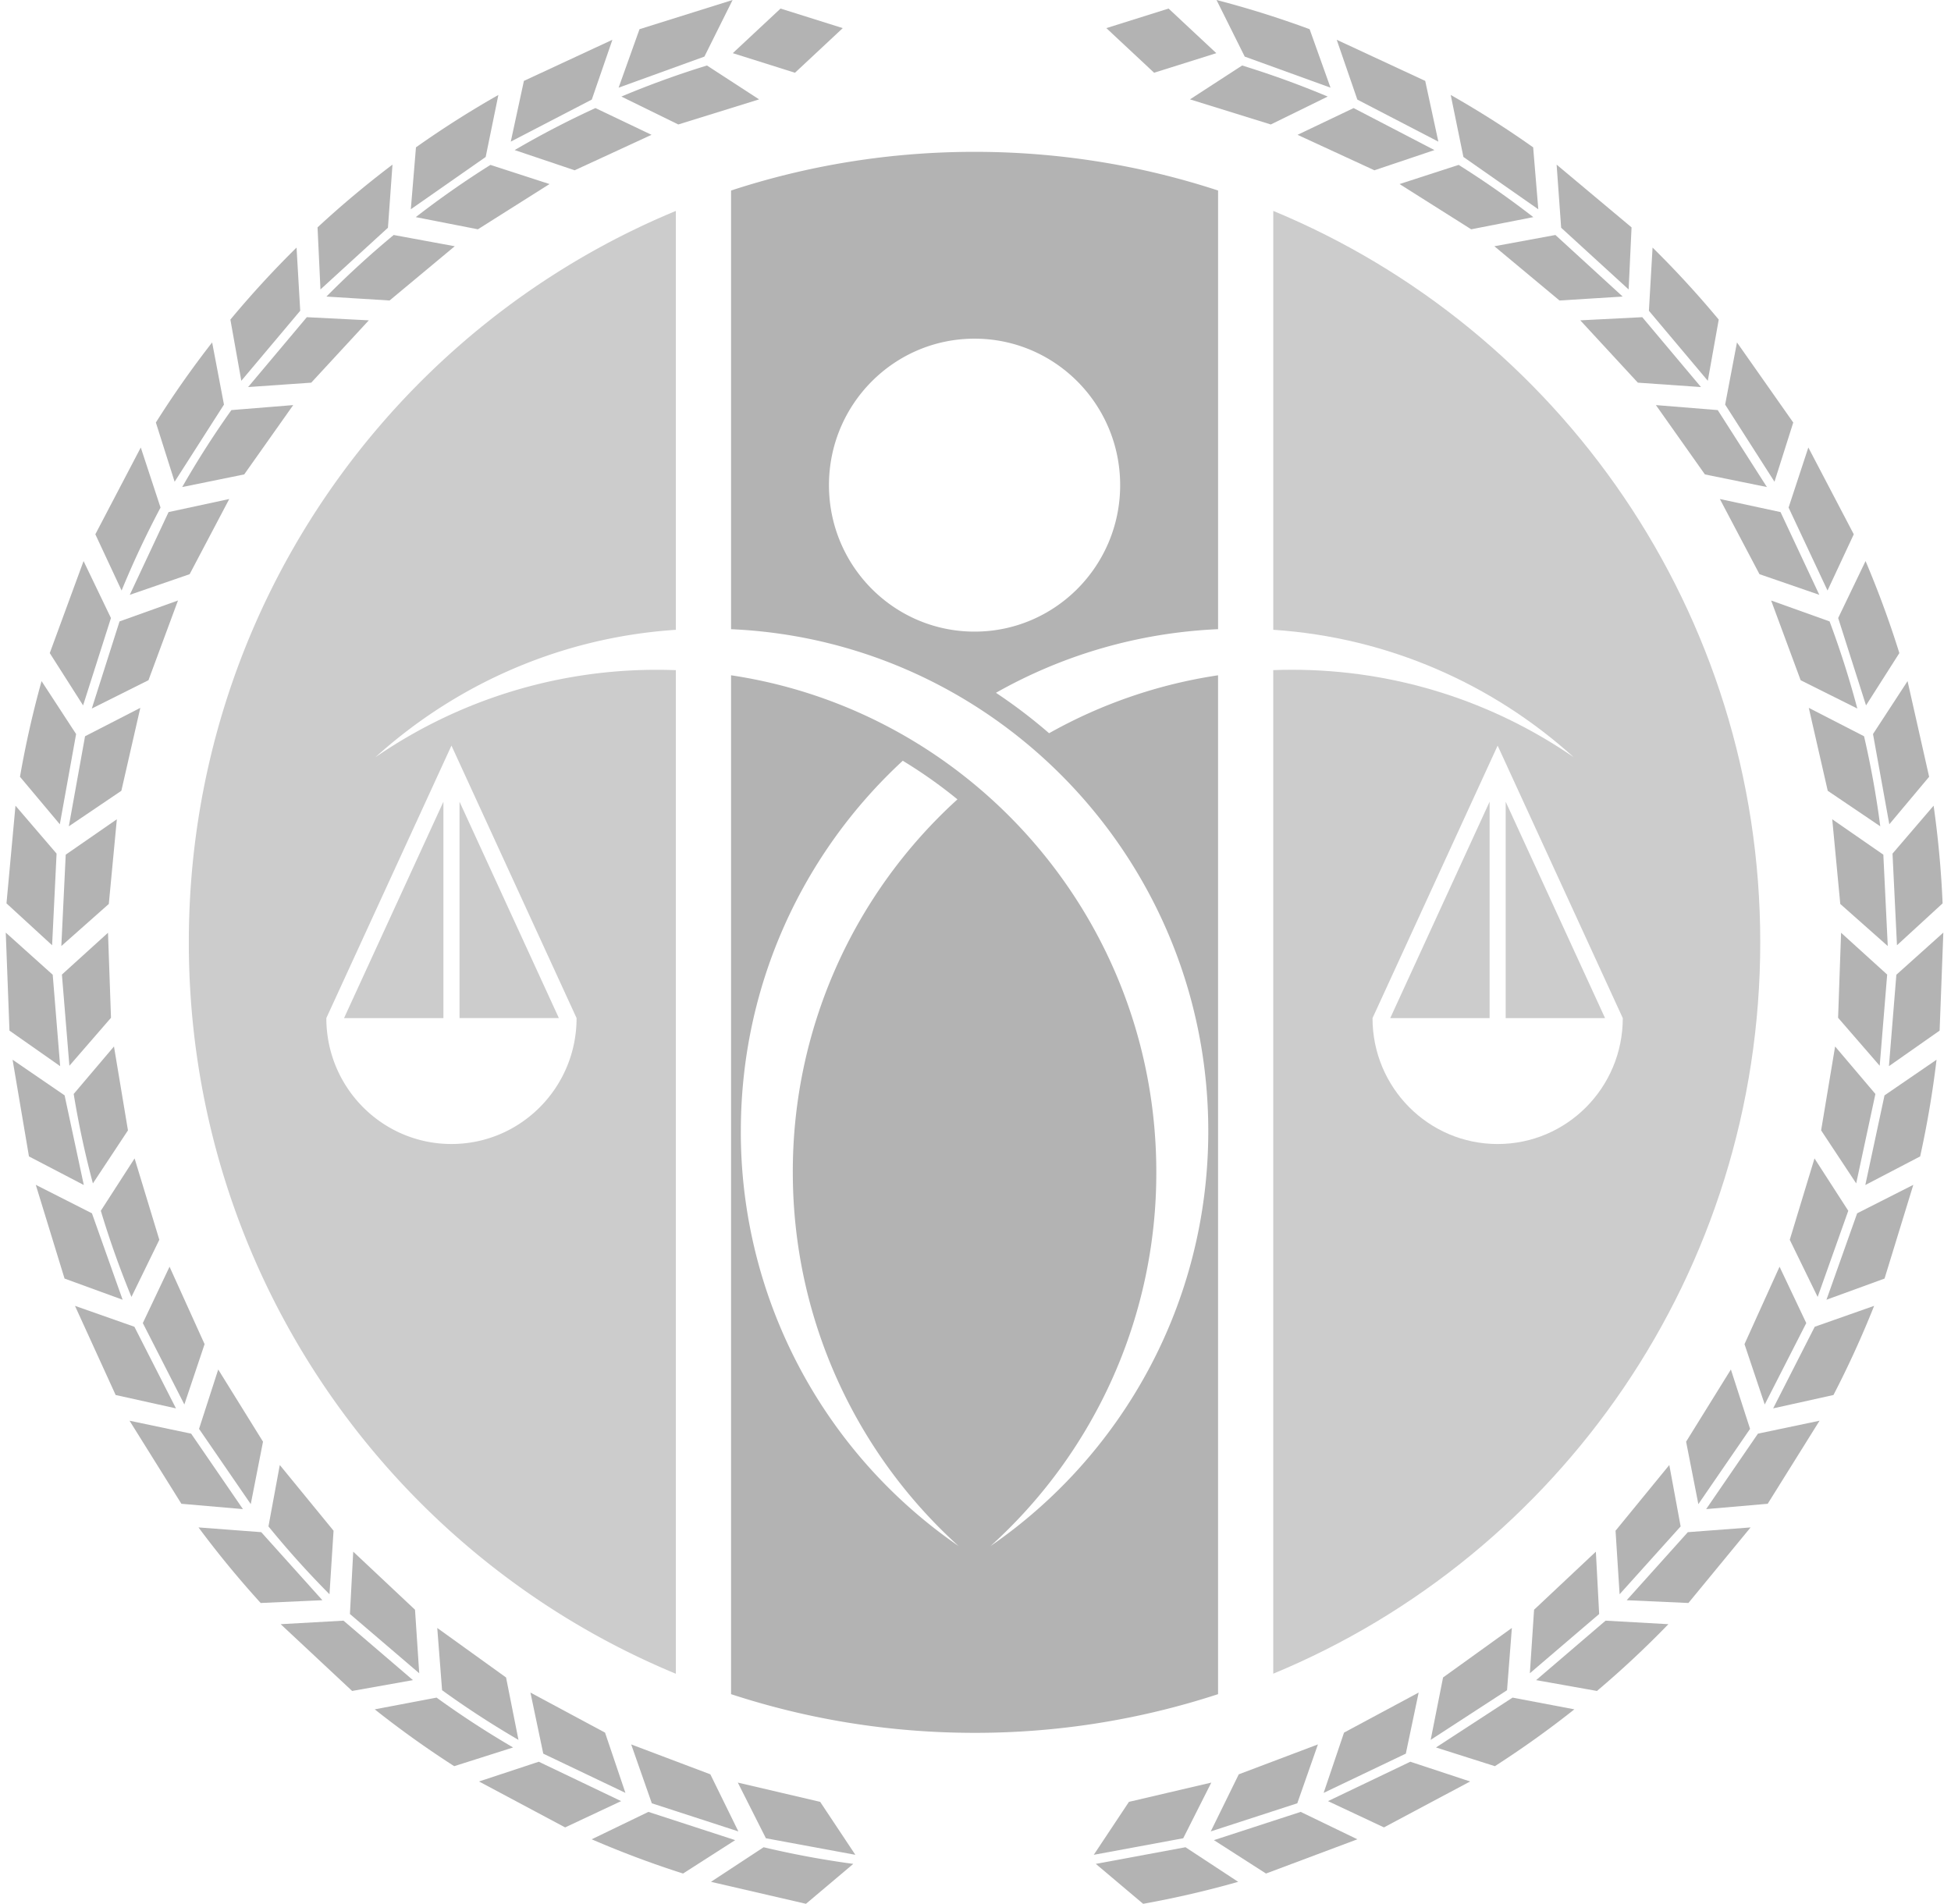 <svg xmlns="http://www.w3.org/2000/svg" width="83" height="81" fill="none" fill-rule="evenodd" xmlns:v="https://vecta.io/nano"><path d="M19.206 31.722l5.323 11.594c0 2.958-2.383 5.357-5.323 5.357s-5.323-2.398-5.323-5.357l5.323-11.594zm4.57 11.594l-4.227-9.207v9.207h4.227zm-4.912 0V34.11l-4.228 9.207h4.228zm9.887-16.521V8.975C16.593 14.008 8.033 26.045 8.033 40.093s8.56 26.085 20.718 31.118V28.513a21.4 21.4 0 0 0-.803-.015 21.05 21.05 0 0 0-11.979 3.721c3.435-3.105 7.882-5.1 12.782-5.423z" fill="#ccc"/><path d="M31.517 48.124c0-6.237 2.655-11.85 6.889-15.757a20.34 20.34 0 0 1 2.326 1.643 21.38 21.38 0 0 0-7.004 15.862c0 6.293 2.723 11.993 7.052 15.906a21.39 21.39 0 0 1-9.264-17.654zm3.749-27.483c0-3.442 2.773-6.232 6.194-6.232s6.194 2.79 6.194 6.232-2.773 6.232-6.194 6.232-6.194-2.791-6.194-6.232zM31.101 8.106V26.77c11.295.495 20.302 9.866 20.302 21.354 0 7.333-3.67 13.804-9.263 17.654a21.38 21.38 0 0 0 7.052-15.906c0-10.727-7.853-19.609-18.091-21.141v43.349c3.261 1.069 6.743 1.646 10.359 1.646a33.21 33.21 0 0 0 10.359-1.646V28.731a21.01 21.01 0 0 0-7.188 2.465c-.716-.62-1.471-1.195-2.261-1.72 2.815-1.592 6.027-2.556 9.45-2.707V8.106C48.558 7.037 45.076 6.46 41.46 6.46s-7.098.578-10.359 1.646z" fill="#b3b3b3"/><path d="M58.39 43.317l5.323-11.594 5.324 11.595c0 2.958-2.383 5.356-5.324 5.356s-5.323-2.398-5.323-5.356zm4.981-9.207l-4.227 9.207h4.227V34.11zm.684 0v9.207h4.228l-4.228-9.207zM54.168 8.975v17.82c4.9.323 9.347 2.317 12.782 5.422-3.41-2.347-7.536-3.721-11.98-3.721-.269 0-.536.005-.803.015v42.698c12.158-5.032 20.718-17.069 20.718-31.118s-8.56-26.085-20.718-31.118z" fill="#ccc"/><g fill="#b3b3b3"><path d="M50.433 78.593l-3.815.708L48.632 81a41.54 41.54 0 0 0 4.043-.935l-2.241-1.472zm-3.901.322l3.805-.704 1.195-2.369-3.504.82-1.496 2.252zm8.802-1.826l-3.691 1.202 2.216 1.421 3.887-1.457-2.412-1.166zm-3.826.831l3.682-1.197.878-2.505-3.368 1.273-1.192 2.429zm8.491-2.965l-3.503 1.676 2.381 1.118 3.665-1.954-2.543-.84zm-3.687 1.325l3.495-1.669.546-2.599-3.175 1.704-.867 2.564zm8.035-4.053l-3.257 2.121 2.506.796a41.84 41.84 0 0 0 3.381-2.418l-2.63-.499zm-3.483 1.798l3.249-2.113.205-2.648-2.927 2.106-.527 2.656zm7.441-5.072l-2.954 2.53 2.587.461a41.74 41.74 0 0 0 3.039-2.841l-2.672-.15zm-3.221 2.238l2.948-2.521-.14-2.653-2.629 2.471-.179 2.703zm6.721-6.003l-2.601 2.895 2.625.118 2.645-3.215-2.669.202zm-2.903 2.641l2.596-2.886-.482-2.612-2.287 2.795.173 2.704zm5.886-6.834l-2.204 3.212 2.618-.227 2.206-3.534-2.62.55zm-2.536 3l2.2-3.202-.816-2.526-1.905 3.071.521 2.657zm4.951-7.547l-1.769 3.473L78 59.352a42.13 42.13 0 0 0 1.73-3.793l-2.526.889zm-2.127 3.307l1.767-3.463-1.137-2.398-1.491 3.294.861 2.567zm3.931-8.132l-1.305 3.676 2.471-.901 1.224-3.988-2.39 1.212zm-1.68 3.557l1.303-3.666-1.437-2.228-1.052 3.462 1.186 2.432zm2.845-8.578l-.817 3.816 2.333-1.217a42.43 42.43 0 0 0 .697-4.114l-2.212 1.516zm-1.205 3.747l.817-3.805-1.714-2.021-.595 3.57 1.491 2.255zm1.709-8.878l-.316 3.89 2.156-1.512.158-4.17-1.997 1.792zm-.709 3.873l.318-3.88-1.961-1.779-.127 3.618 1.77 2.041zm.545-9.026l.19 3.899 1.941-1.782a42.19 42.19 0 0 0-.383-4.156l-1.748 2.039zm-.202 3.933l-.188-3.888-2.174-1.506.342 3.603 2.02 1.791zm-.628-9.021l.694 3.84 1.694-2.021-.918-4.07-1.469 2.251z"/><path d="M79.991 35.156a39.51 39.51 0 0 0-.69-3.831l-2.351-1.208.806 3.528 2.234 1.511zM78.2 26.295l1.185 3.717 1.418-2.226a42.15 42.15 0 0 0-1.438-3.915L78.2 26.295z"/><path d="M79.015 30.147a39.41 39.41 0 0 0-1.18-3.708l-2.487-.89 1.256 3.392 2.411 1.205zm-2.924-8.551l1.656 3.529 1.117-2.393-1.933-3.693-.841 2.557zm1.307 3.712l-1.65-3.521-2.581-.556 1.685 3.198 2.547.879zm-4.006-8.094l2.099 3.282.798-2.519-2.394-3.408-.503 2.645zm1.777 3.509l-2.092-3.275-2.631-.213 2.085 2.95 2.639.537zm-5.021-7.501l2.506 2.979.465-2.603a41.94 41.94 0 0 0-2.815-3.065l-.156 2.688zm2.216 3.246l-2.498-2.973-2.637.134 2.449 2.652 2.686.187zM66.415 9.69l2.871 2.625.124-2.641-3.188-2.67.193 2.686zm2.618 2.928l-2.862-2.62-2.597.479 2.771 2.308 2.687-.167zm-6.776-5.94l3.186 2.226-.219-2.635a41.66 41.66 0 0 0-3.507-2.229l.54 2.638zm2.974 2.56a38.96 38.96 0 0 0-3.177-2.222l-2.513.815 3.047 1.925 2.643-.518zm-7.487-5.001l3.447 1.789-.559-2.584-3.765-1.75.877 2.545zm3.28 2.148l-3.437-1.787-2.386 1.138 3.27 1.509 2.553-.86zm-8.071-3.977l3.65 1.322-.889-2.488A41.5 41.5 0 0 0 51.754 0l1.199 2.408z"/><path d="M56.483 4.108a38.73 38.73 0 0 0-3.64-1.321l-2.218 1.441 3.438 1.068 2.42-1.187zm-9.415-2.912l2.646-.832 2.031 1.898-2.646.833-2.031-1.898zM32.486 78.593a39.12 39.12 0 0 0 3.815.708L34.288 81l-4.042-.935 2.241-1.472z"/><path d="M36.388 78.915l-3.805-.704-1.195-2.369 3.504.82 1.496 2.252zm-8.803-1.826l3.691 1.202-2.217 1.421c-1.305-.416-2.602-.901-3.887-1.457l2.413-1.166zm3.827.831l-3.682-1.197-.878-2.505 3.368 1.273 1.192 2.429zm-8.491-2.965l3.503 1.676-2.381 1.118-3.665-1.954 2.543-.84zm3.686 1.325l-3.495-1.669-.546-2.599 3.174 1.704.867 2.564zm-8.034-4.053a39.3 39.3 0 0 0 3.256 2.121l-2.506.796c-1.154-.741-2.283-1.547-3.381-2.418l2.63-.499zm3.483 1.798a39 39 0 0 1-3.249-2.113l-.205-2.648 2.927 2.106.528 2.656zm-7.442-5.072l2.954 2.53-2.588.461-3.039-2.841 2.672-.15zm3.221 2.238l-2.948-2.521.14-2.653 2.629 2.471.179 2.703zm-6.721-6.003l2.601 2.895-2.625.118a41.95 41.95 0 0 1-2.645-3.215l2.669.202zm2.903 2.641c-.904-.91-1.771-1.872-2.596-2.886l.482-2.612 2.287 2.795-.173 2.704zm-5.886-6.834l2.204 3.212-2.618-.227-2.206-3.534 2.62.55zm2.537 3l-2.2-3.202.816-2.526 1.905 3.071-.521 2.657zm-4.951-7.547l1.769 3.473-2.566-.569-1.73-3.793 2.527.889zm2.126 3.307l-1.767-3.463 1.137-2.398 1.491 3.294-.861 2.567zm-3.931-8.132l1.305 3.676-2.471-.901-1.224-3.988 2.39 1.212z"/><path d="M5.592 55.18a39.37 39.37 0 0 1-1.303-3.666l1.437-2.228 1.052 3.462-1.186 2.432zm-2.844-8.578l.817 3.816-2.333-1.217-.697-4.114 2.213 1.516z"/><path d="M3.952 50.349a39.29 39.29 0 0 1-.817-3.805l1.714-2.021.595 3.57-1.491 2.255zm-1.709-8.878l.316 3.89-2.156-1.512-.158-4.17 1.997 1.792z"/><path d="M2.952 45.344l-.318-3.88 1.961-1.779.127 3.618-1.77 2.041zm-.545-9.026l-.19 3.899-1.941-1.782.383-4.156 1.748 2.039zm.202 3.933l.187-3.888 2.175-1.506-.342 3.603-2.02 1.791zm.629-9.021l-.693 3.84L.85 33.049a42.13 42.13 0 0 1 .918-4.07l1.469 2.251zm-.31 3.926l.69-3.831 2.351-1.208-.806 3.528-2.234 1.511zm1.792-8.861l-1.185 3.717-1.418-2.226 1.438-3.915 1.165 2.424zm-.815 3.852l1.18-3.708 2.487-.89-1.256 3.392-2.411 1.205zm2.924-8.551a39.68 39.68 0 0 0-1.656 3.529l-1.117-2.393 1.933-3.693.841 2.557z"/><path d="M5.521 25.308l1.65-3.521 2.582-.556-1.685 3.198-2.547.879zm4.007-8.094l-2.099 3.282-.798-2.519a41.75 41.75 0 0 1 2.394-3.408l.503 2.645zm-1.777 3.509a39.3 39.3 0 0 1 2.092-3.275l2.631-.213-2.085 2.95-2.639.537zm5.021-7.501l-2.506 2.979-.465-2.603a41.91 41.91 0 0 1 2.815-3.065l.156 2.688zm-2.217 3.246l2.498-2.973 2.637.134-2.449 2.652-2.686.187zm5.949-6.778l-2.871 2.625-.124-2.641a42 42 0 0 1 3.188-2.67l-.193 2.686zm-2.617 2.928a39.08 39.08 0 0 1 2.862-2.62l2.597.479-2.772 2.308-2.687-.167zm6.776-5.94l-3.186 2.226.219-2.635a41.71 41.71 0 0 1 3.506-2.229l-.54 2.638zm-2.975 2.56a38.98 38.98 0 0 1 3.177-2.222l2.513.815-3.047 1.925-2.643-.518zm7.488-5.001l-3.447 1.789.559-2.584 3.765-1.75-.877 2.545zm-3.281 2.148c1.105-.646 2.252-1.244 3.437-1.787l2.386 1.138-3.27 1.509-2.553-.86zm8.072-3.977l-3.65 1.322.889-2.488L31.166 0l-1.199 2.408z"/><path d="M26.436 4.108a38.74 38.74 0 0 1 3.64-1.321l2.218 1.441-3.438 1.068-2.42-1.187zm9.416-2.912L33.206.364l-2.031 1.898 2.646.833 2.031-1.898z"/></g></svg>